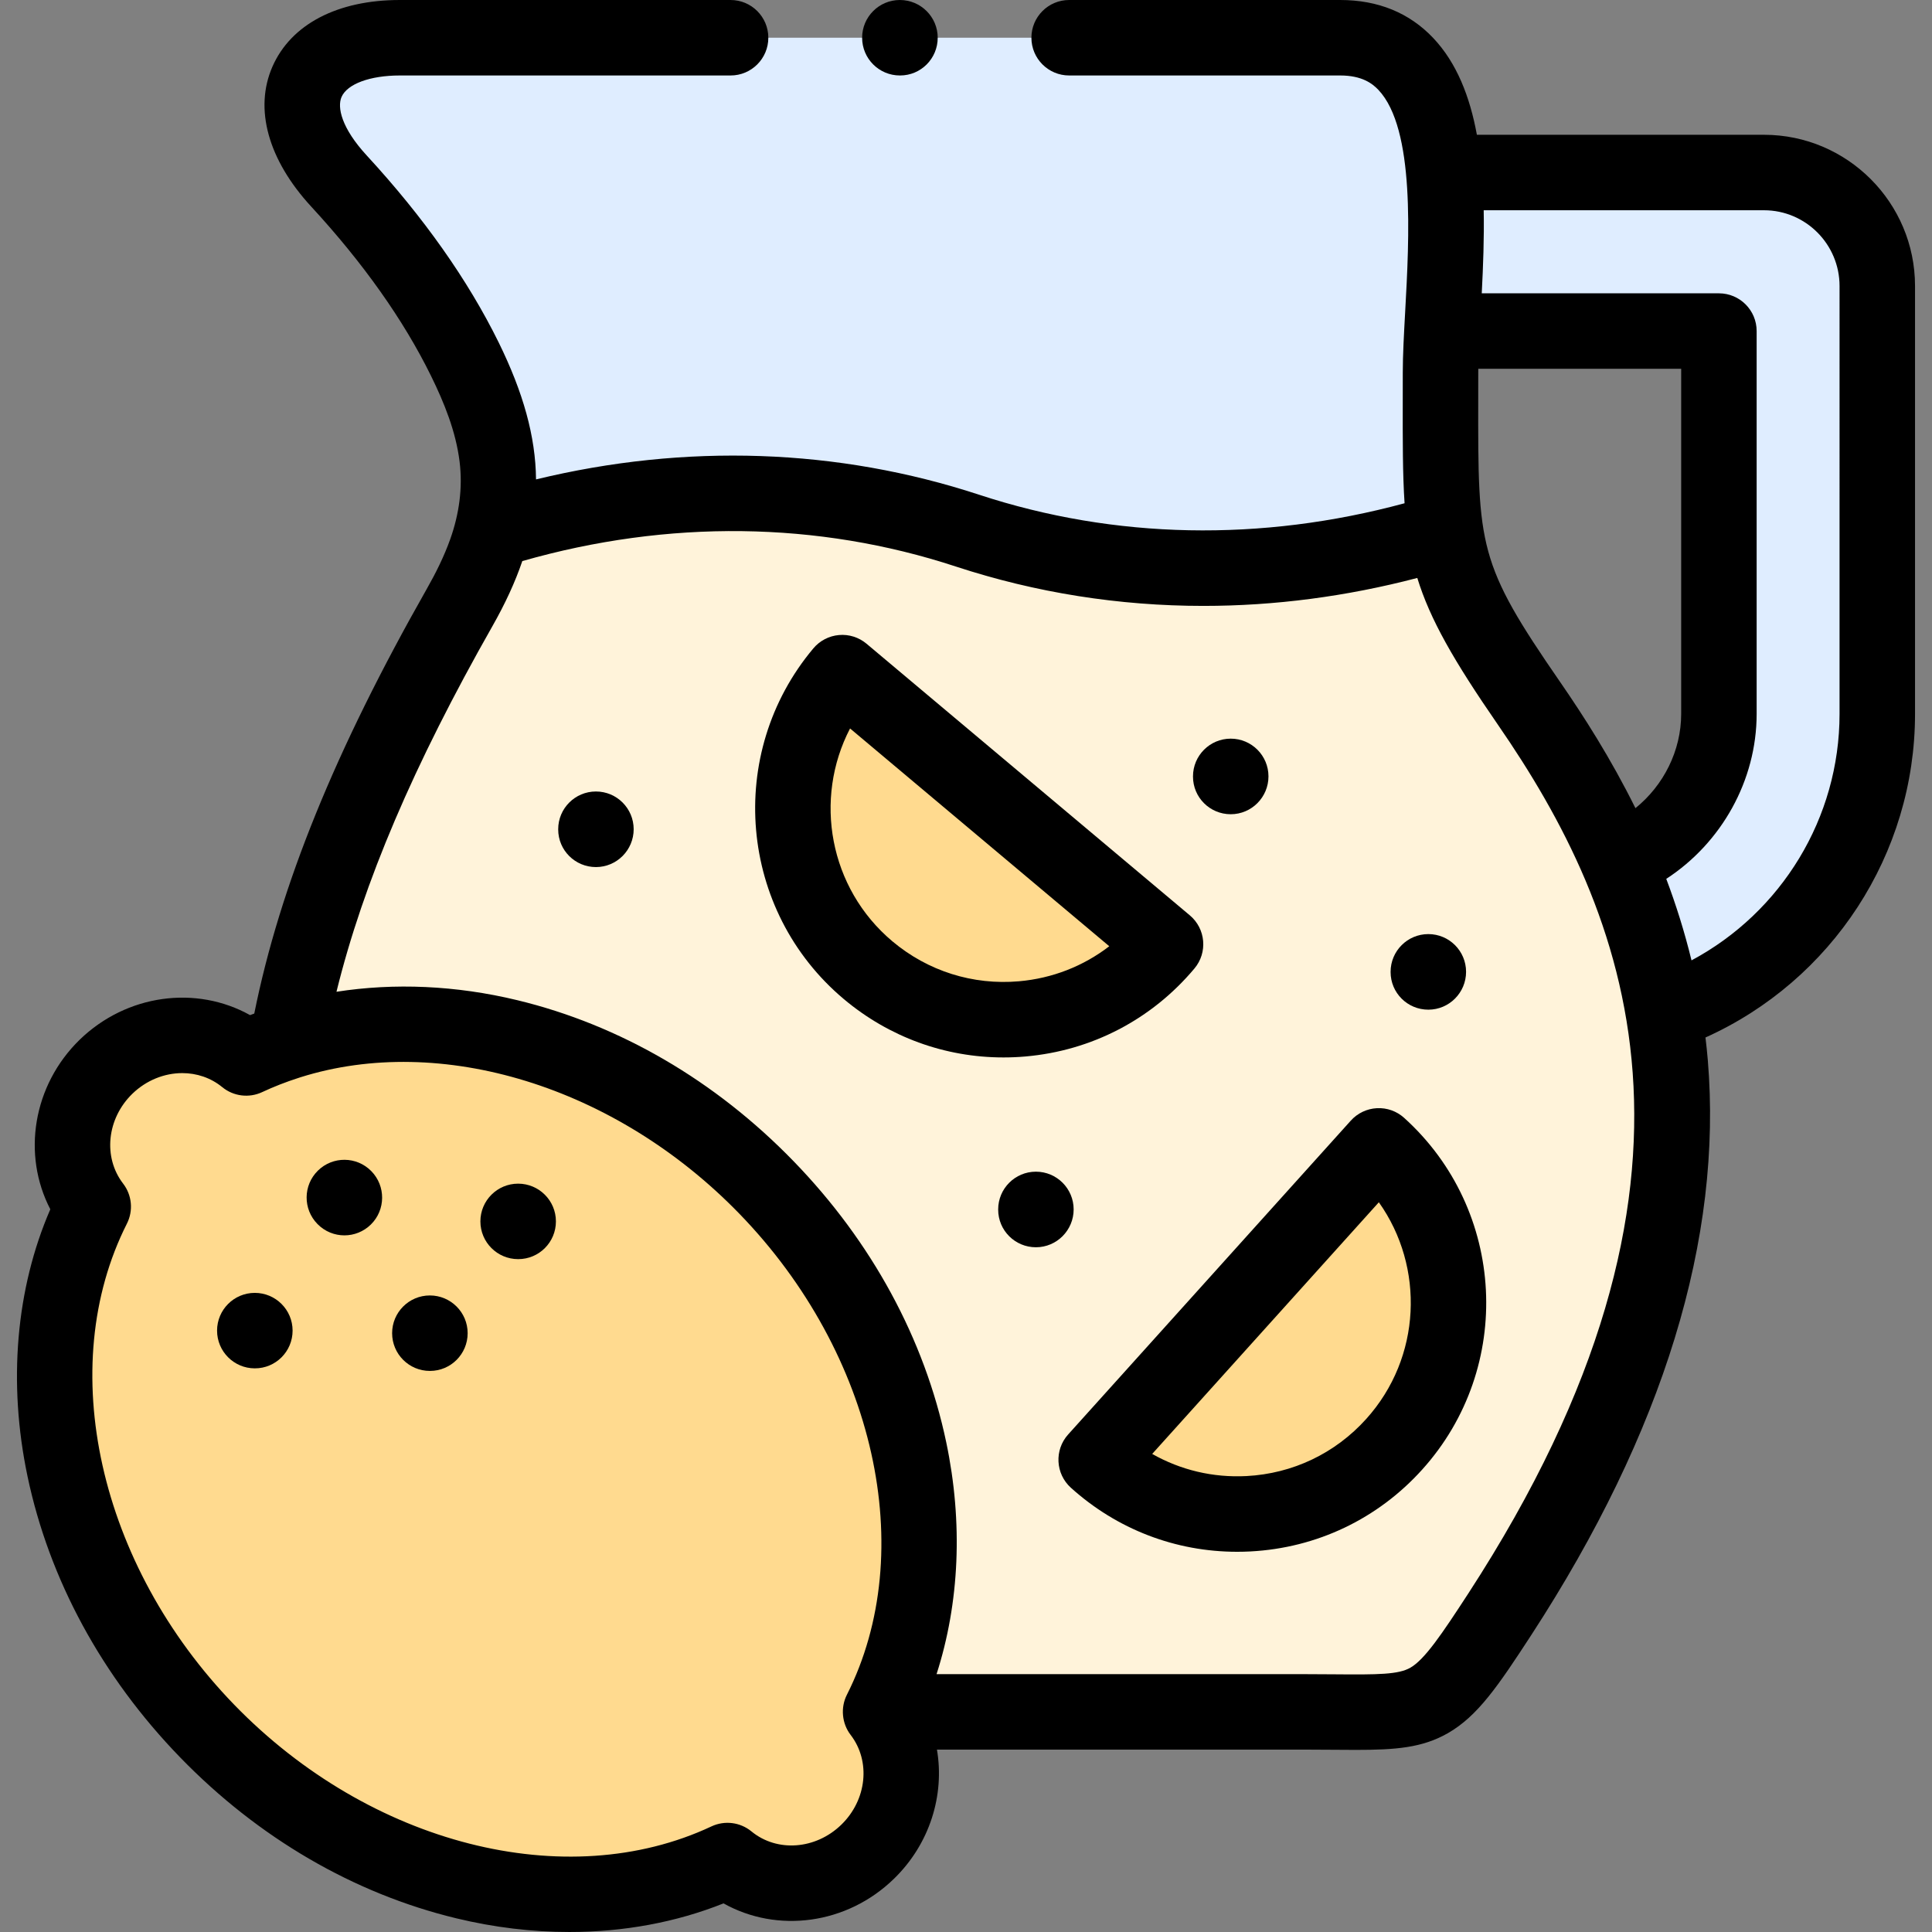 <svg id="Capa_1" enable-background="new 0 0 512 512" height="512" viewBox="0 0 512 512" width="512" xmlns="http://www.w3.org/2000/svg"><rect x="0" y="0" width="512" height="512" fill="#808080" stroke="none"/><g><g><path clip-rule="evenodd" d="m382.12 87.734h73.409v101.461c0 17.605-11.074 32.857-26.565 39.065 5.296 12.275 9.573 25.684 12.008 40.341 32.824-11.453 56.529-42.807 56.529-79.406v-113.396c0-16.556-13.509-30.078-30.021-30.078h-84.85c1.303 13.975.141 29.596-.51 42.013z" fill="#dfedff" fill-rule="evenodd"/></g><g><path clip-rule="evenodd" d="m290.5 386.844 74.91-83.176c22.94 20.695 24.781 56.103 4.078 79.065-20.674 22.963-56.047 24.806-78.988 4.111zm54.462 66.819c34.127 0 33.787 2.892 52.508-25.883 42.34-65.089 50.469-117.223 43.502-159.18-2.436-14.656-6.712-28.066-12.008-40.341-6.797-15.734-15.294-29.596-23.762-41.872-14.444-20.922-20.023-31.467-22.147-45.755-44.748 13.948-89.042 12.332-126.625 0-37.611-12.36-81.254-13.976-126.002 0-1.643 6.379-4.475 13.069-8.638 20.383-22.459 39.547-39.027 77.535-45.654 115.069 40.046-12.842 90.43.936 126.993 38.611 39.961 41.191 50.893 98.059 30.219 138.967h111.614zm-36.081-203.433c-19.882 23.7-55.142 26.761-78.818 6.889-23.648-19.873-26.735-55.196-6.854-78.867z" fill="#fff3da" fill-rule="evenodd"/></g><g><path clip-rule="evenodd" d="m230.063 257.119c23.677 19.873 58.937 16.811 78.818-6.889l-85.672-71.978c-19.882 23.672-16.795 58.994 6.854 78.867z" fill="#ffda8f" fill-rule="evenodd"/></g><g><path clip-rule="evenodd" d="m290.5 386.844c22.94 20.695 58.314 18.852 78.988-4.111 20.703-22.963 18.862-58.371-4.078-79.065z" fill="#ffda8f" fill-rule="evenodd"/></g><g><path clip-rule="evenodd" d="m229.921 490.743c10.507-10.206 11.782-26.223 3.427-37.081 20.675-40.908 9.743-97.776-30.219-138.967-36.563-37.676-86.947-51.453-126.993-38.611-3.738 1.219-7.364 2.636-10.904 4.281-10.592-8.675-26.622-7.853-37.129 2.325-10.479 10.206-11.753 26.223-3.399 37.081-20.675 40.908-9.743 97.776 30.191 138.967 39.961 41.191 96.406 53.806 137.897 34.331 10.592 8.702 26.622 7.88 37.129-2.326z" fill="#ffda8f" fill-rule="evenodd"/></g><g><path clip-rule="evenodd" d="m130.428 140.633c44.748-13.976 88.391-12.36 126.002 0 37.582 12.332 81.877 13.948 126.625 0-1.529-10.291-1.303-22.481-1.303-41.872 0-3.203.17-6.946.368-11.028.651-12.417 1.813-28.037.51-42.013-1.784-19.447-8.326-35.72-27.472-35.72h-26.877-44.946-44.804-.057-44.861-44.974-42.68c-25.093 0-34.807 17.718-16.115 37.988 11.81 12.814 24.271 28.746 33.334 47.173 5.44 11.06 9.634 23.052 8.841 35.546-.213 3.35-.762 6.674-1.591 9.926z" fill="#dfedff" fill-rule="evenodd"/></g><g><path d="m467.481 35.72h-76.09c-1.839-10.038-5.315-19.036-11.566-25.641-6.328-6.688-14.628-10.079-24.667-10.079h-71.822c-5.523 0-10.001 4.477-10.001 10.001s4.478 10.001 10.001 10.001h71.822c5.844 0 8.586 2.183 10.139 3.824 9.765 10.32 8.157 39.458 7.091 58.739-.327 5.93-.637 11.532-.637 16.197 0 2.382-.004 4.655-.007 6.829-.018 11.297-.028 20.135.481 27.779-37.999 10.283-76.787 9.538-112.673-2.237-37.537-12.336-77.864-13.691-117.5-4.084-.109-11.419-3.415-23.096-9.9-36.301-8.126-16.52-19.886-33.186-34.956-49.538-6.739-7.307-7.87-12.807-6.682-15.519 1.514-3.456 7.577-5.689 15.444-5.689h87.655c5.523 0 10.001-4.477 10.001-10.001s-4.478-10.001-10-10.001h-87.655c-16.54 0-28.847 6.438-33.764 17.664-4.896 11.175-1.143 24.698 10.296 37.103 13.767 14.937 24.437 30.013 31.712 44.803 3.526 7.18 6.606 14.783 7.594 22.776.862 6.978-.128 13.936-2.48 20.538-1.634 4.587-3.818 8.965-6.221 13.193-24.282 42.755-38.898 78.702-45.711 112.523-.37.143-.747.271-1.115.418-14.23-7.948-32.656-5.589-45.143 6.507-12.434 12.11-15.323 30.468-7.792 44.947-9.106 21.002-11.268 45.879-6.05 70.73 5.75 27.384 19.731 53.144 40.432 74.498 20.715 21.352 46.028 36.108 73.205 42.673 10.038 2.425 20.115 3.626 29.972 3.626 14.358 0 28.248-2.55 40.851-7.582 14.234 7.978 32.665 5.62 45.144-6.502h-.001c9.54-9.265 13.471-22.198 11.413-34.253h96.661c3.072 0 5.863.024 8.411.045 2.09.018 4.056.034 5.914.034 10.517 0 17.606-.533 24.411-4.428 7.88-4.511 13.283-12.445 22.155-26.082 34.974-53.77 50.697-105.021 46.731-152.329-.168-2.008-.382-3.988-.617-5.954 33.529-15.097 55.535-48.576 55.535-85.756v-113.393c0-22.1-17.954-40.079-40.021-40.079zm-34.073 178.45c-6.53-13.187-13.718-24.395-19.975-33.462-21.756-31.523-21.749-35.645-21.687-75.086.003-2.184.007-4.468.007-6.86 0-.33.005-.681.009-1.027h53.767v91.46c-.001 9.741-4.638 18.936-12.121 24.975zm-210.454 269.399c-6.785 6.589-17.023 7.353-23.812 1.772-2.981-2.448-7.103-2.966-10.598-1.326-38.507 18.075-90.515 4.818-126.467-32.239-35.948-37.08-47.645-89.507-28.445-127.495 1.735-3.434 1.347-7.56-1-10.61-5.373-6.983-4.321-17.223 2.431-23.798 3.749-3.631 8.549-5.489 13.243-5.489 3.809 0 7.547 1.224 10.593 3.719 2.981 2.442 7.098 2.953 10.589 1.315 3.107-1.46 6.31-2.693 9.577-3.748.188-.058.377-.115.561-.184 37.124-11.699 83.435 2.269 116.327 36.174 35.966 37.072 47.674 89.499 28.472 127.493-1.712 3.39-1.318 7.6 1 10.61 5.372 6.984 4.31 17.219-2.471 23.806zm166.134-61.242c-7.003 10.764-11.529 17.457-15.325 19.63-3.178 1.819-8.49 1.855-20.22 1.752-2.599-.022-5.446-.046-8.58-.046h-96.765c6.079-18.868 7.038-40.157 2.567-61.433-5.754-27.387-19.744-53.147-40.457-74.497-20.714-21.352-46.031-36.107-73.216-42.673-16.241-3.923-32.583-4.623-47.923-2.233 7.125-28.941 20.467-60.157 41.317-96.869 3.396-5.976 6.033-11.684 7.933-17.268 38.683-11.058 78.297-10.582 114.893 1.446 21.198 6.956 43.277 10.432 65.631 10.432 18.818 0 37.829-2.476 56.656-7.406 3.368 10.968 9.651 21.925 21.372 38.908 34.008 49.275 63.844 119.979-7.883 230.257zm98.412-233.132c0 27.569-15.375 52.563-39.232 65.312-1.846-7.589-4.124-14.794-6.69-21.598 14.632-9.53 23.951-26.061 23.951-43.713v-101.462c0-5.523-4.478-10.001-10.001-10.001h-62.85c.368-7.142.659-14.62.517-22.012h74.285c11.039 0 20.02 9.007 20.02 20.078z"/><path d="m271.764 279.977c17.545-1.53 33.448-9.812 44.778-23.32 3.548-4.229 2.998-10.533-1.229-14.084l-85.672-71.978c-2.031-1.706-4.655-2.539-7.299-2.306-2.643.23-5.085 1.5-6.791 3.531-23.395 27.853-19.772 69.553 8.082 92.959 11.998 10.07 26.831 15.452 42.296 15.452 1.936.001 3.884-.084 5.835-.254zm-35.268-30.514c-16.778-14.1-20.94-37.729-11.223-56.415l68.696 57.715c-6.87 5.288-15.107 8.518-23.943 9.288-12.21 1.066-24.126-2.695-33.53-10.588z"/><path d="m372.109 296.242c-1.97-1.777-4.565-2.703-7.216-2.561-2.651.137-5.138 1.322-6.914 3.294l-74.91 83.176c-3.695 4.102-3.366 10.421.732 14.119 12.209 11.014 27.737 16.969 44.058 16.969 1.164 0 2.334-.03 3.505-.091 17.59-.916 33.77-8.63 45.552-21.717 24.359-27.019 22.203-68.823-4.807-93.189zm-10.052 79.8c-8.211 9.12-19.48 14.494-31.732 15.131-8.87.459-17.454-1.591-24.981-5.868l60.065-66.692c12.194 17.171 11.326 41.148-3.352 57.429z"/><path d="m84.249 310.229c-3.939 3.872-3.992 10.204-.12 14.143l.028.029c1.954 1.988 4.531 2.983 7.111 2.983 2.531 0 5.067-.958 7.017-2.876 3.939-3.872 3.979-10.218.106-14.157-3.87-3.939-10.201-3.995-14.142-.122z"/><path d="m113.917 343.307c-5.523 0-10.001 4.477-10.001 10.001s4.478 10.001 10.001 10.001h.028c5.523 0 9.987-4.477 9.987-10.001s-4.492-10.001-10.015-10.001z"/><path d="m67.526 342.626c-5.523 0-10.001 4.477-10.001 10.001s4.478 10.001 10.001 10.001h.028c5.523 0 9.986-4.477 9.986-10.001s-4.491-10.001-10.014-10.001z"/><path d="m137.31 313.682c-5.523 0-10.001 4.477-10.001 10.001s4.478 10.001 10.001 10.001h.028c5.523 0 9.986-4.477 9.986-10.001s-4.491-10.001-10.014-10.001z"/><path d="m157.929 209.754c-5.523 0-10.001 4.477-10.001 10.001v.057c0 5.523 4.478 9.972 10.001 9.972s10.001-4.506 10.001-10.029c-.001-5.523-4.479-10.001-10.001-10.001z"/><path d="m326.157 215.78c5.523 0 10.001-4.506 10.001-10.029s-4.478-10.001-10.001-10.001-10.001 4.477-10.001 10.001v.057c0 5.523 4.478 9.972 10.001 9.972z"/><path d="m284.528 320.508c0-5.523-4.478-10.001-10.001-10.001s-10.001 4.477-10.001 10.001v.057c0 5.523 4.478 9.972 10.001 9.972s10.001-4.506 10.001-10.029z"/><path d="m378.523 267.574c5.523 0 10.001-4.506 10.001-10.029s-4.478-10.001-10.001-10.001-10.001 4.477-10.001 10.001v.057c.001 5.523 4.479 9.972 10.001 9.972z"/><path d="m238.474 20.001h.057c5.523 0 9.972-4.477 9.972-10.001s-4.506-10-10.029-10-10.001 4.477-10.001 10.001 4.478 10 10.001 10z"/></g></g></svg>